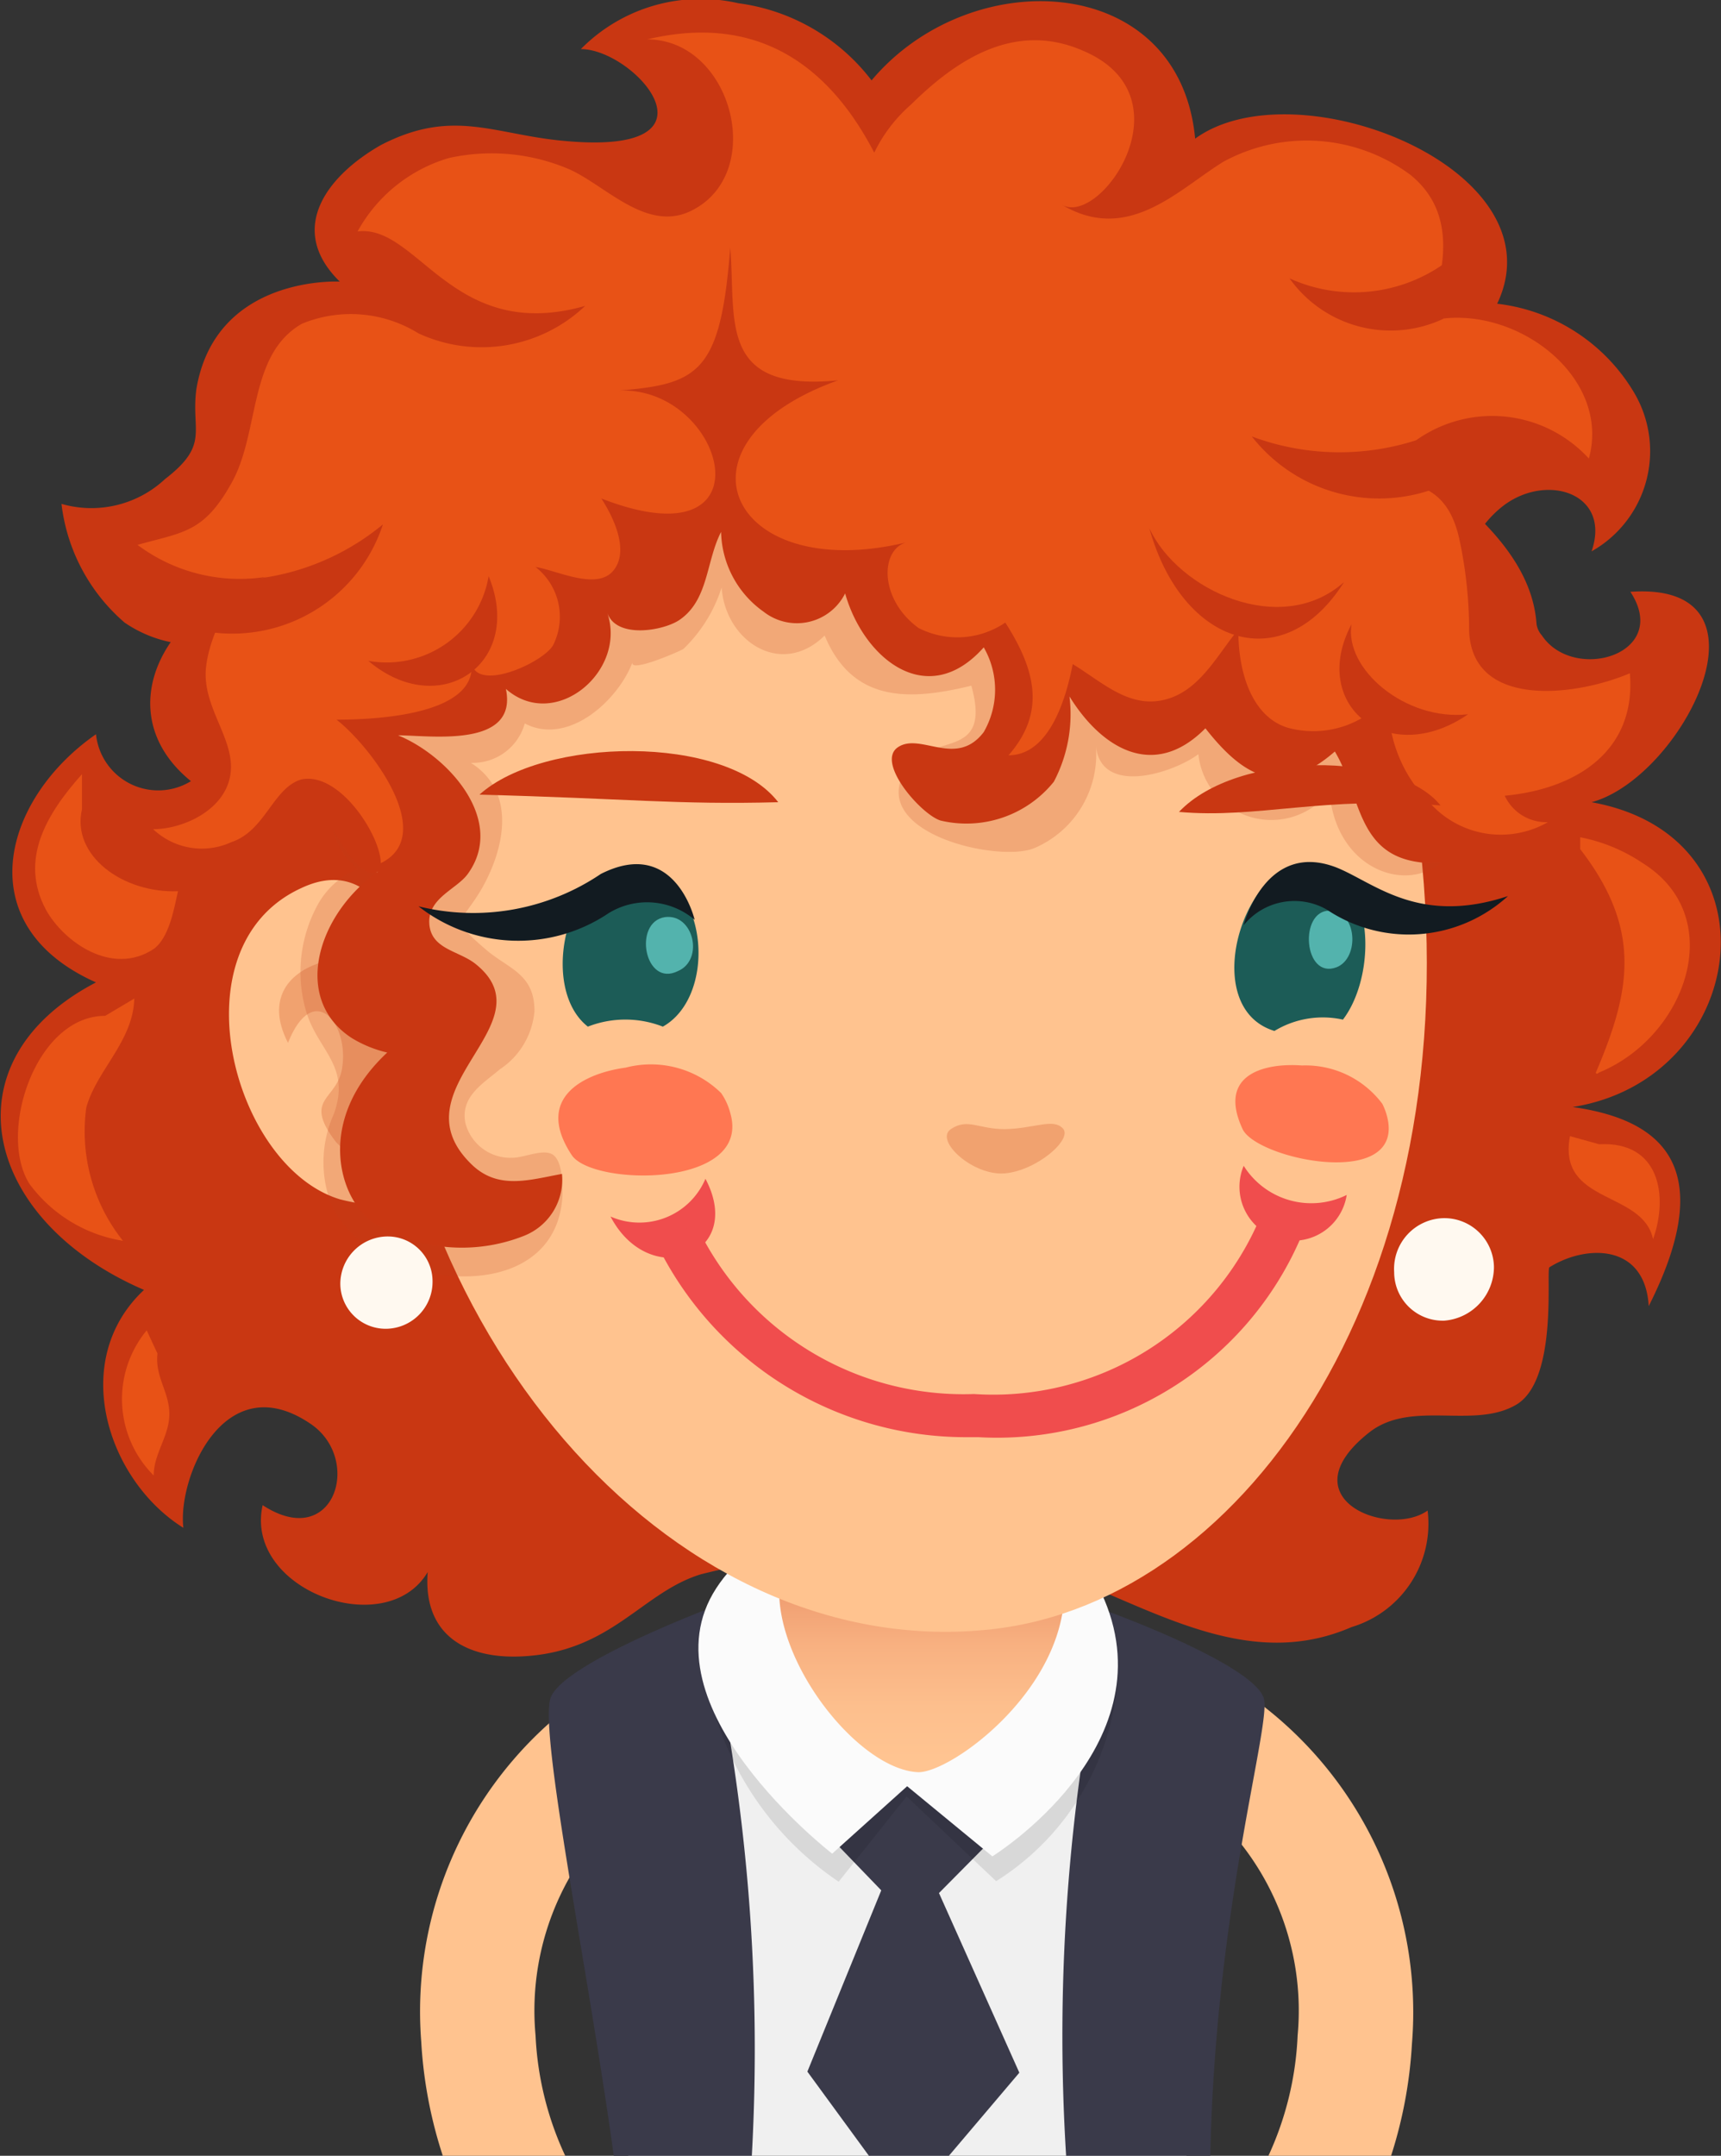 <svg id="레이어_1" data-name="레이어 1" xmlns="http://www.w3.org/2000/svg" xmlns:xlink="http://www.w3.org/1999/xlink" viewBox="0 0 31.91 39.96">
  <rect x="0" y="0" width="31.91" height="39.96" fill="#333333" stroke="none"/>
  <defs>
    <style>
      .cls-1 {
        fill: #ffc38f;
      }

      .cls-2 {
        fill: #f0f0f0;
      }

      .cls-3 {
        fill: #3a3a4a;
      }

      .cls-4 {
        opacity: 0.1;
      }

      .cls-5 {
        fill: #fbfbfb;
      }

      .cls-6 {
        fill: url(#linear-gradient);
      }

      .cls-7 {
        fill: #c93712;
      }

      .cls-8 {
        fill: #fff9f0;
      }

      .cls-9 {
        fill: #d15426;
        opacity: 0.3;
      }

      .cls-10 {
        fill: #bf3c1b;
        opacity: 0.2;
      }

      .cls-11 {
        fill: #e85216;
      }

      .cls-12 {
        fill: #ff7752;
      }

      .cls-13 {
        fill: #1c5c57;
      }

      .cls-14 {
        fill: #6cd9d2;
        opacity: 0.7;
      }

      .cls-15 {
        fill: #121b21;
      }

      .cls-16 {
        fill: #f04d4d;
      }
    </style>
    <linearGradient id="linear-gradient" x1="21.03" y1="29.28" x2="21.03" y2="32.61" gradientUnits="userSpaceOnUse">
      <stop offset="0" stop-color="#ee996d"/>
      <stop offset="0.02" stop-color="#ee9a6e"/>
      <stop offset="0.37" stop-color="#f8b181"/>
      <stop offset="0.71" stop-color="#fdbf8d"/>
      <stop offset="1" stop-color="#ffc491"/>
    </linearGradient>
  </defs>
  <title>1</title>
  <g>
    <g>
      <path class="cls-1" d="M16,33.16l-1.13-1.8a7.16,7.16,0,0,0-3.12,6.48,8.29,8.29,0,0,0,.4,2.12h2.27a5.9,5.9,0,0,1-.55-2.23A5,5,0,0,1,16,33.16Z" transform="translate(-3.94 0)"/>
      <path class="cls-1" d="M27,31.36l-1.13,1.8A5,5,0,0,1,28,37.73,5.91,5.91,0,0,1,27.44,40h2.28a8.29,8.29,0,0,0,.4-2.12A7.18,7.18,0,0,0,27,31.36Z" transform="translate(-3.94 0)"/>
      <path class="cls-2" d="M25,30.12a9,9,0,0,0-8.31.22c-2.62,1.78-1.8,4.8-1.1,9.62H25.94C26.71,35.53,27.62,31.57,25,30.12Z" transform="translate(-3.94 0)"/>
      <path class="cls-3" d="M21.35,35.09,22.43,34a1.6,1.6,0,0,0-1.51-1,1.61,1.61,0,0,0-1.73.91l1.09,1.13-1.37,3.36L20.08,40H21.5l1.34-1.58Z" transform="translate(-3.94 0)"/>
      <path class="cls-3" d="M17,29.85s-2.63,1-2.85,1.62.69,5,1.17,8.49h2.56A35.84,35.84,0,0,0,17,29.85Z" transform="translate(-3.94 0)"/>
      <path class="cls-3" d="M27.37,31.47c-.22-.63-2.86-1.59-2.86-1.59A35.82,35.82,0,0,0,23.71,40h2.67C26.47,35.33,27.53,31.92,27.37,31.47Z" transform="translate(-3.94 0)"/>
      <path class="cls-4" d="M17.2,31.79a5.77,5.77,0,0,0,2.29,3.09l1.26-1.58,1.66,1.57a4.84,4.84,0,0,0,2.24-3.59C24.67,30.33,16.68,29.81,17.2,31.79Z" transform="translate(-3.94 0)"/>
      <path class="cls-5" d="M17.22,29.44c-1.41,2.17,2.15,4.92,2.15,4.92l1.39-1.25,1.58,1.3s3.23-2,2.08-4.75C23.39,27.21,18.64,27.25,17.22,29.44Z" transform="translate(-3.94 0)"/>
      <path class="cls-6" d="M19.91,26.85a2.71,2.71,0,0,0-1.52,2.54c-.08,1.46,1.49,3.42,2.58,3.46.82,0,4.29-2.71,1.85-5.36A3.07,3.07,0,0,0,19.91,26.85Z" transform="translate(-3.94 0)"/>
    </g>
    <g>
      <path class="cls-7" d="M33.45,14.87c1.67-.45,3.55-4.1.72-3.9.76,1.16-1.05,1.69-1.64.81a.41.41,0,0,1-.1-.21c-.1-1.44-1.57-2.43-2.69-3.32a15.39,15.39,0,0,0-5.88-2.84c-3.68-.85-8.09-.64-11,1.81-1.18,1-2.21,3.05-3.85,3.44-2,.48-3.12,2.53-1.53,3.82a1.16,1.16,0,0,1-1.76-.87c-1.73,1.2-2.38,3.54,0,4.6-2.8,1.46-2.1,4.41.89,5.7-1.4,1.31-.68,3.53.73,4.41-.11-.92.75-3,2.34-1.94,1,.65.46,2.39-.87,1.52-.35,1.57,2.29,2.54,3.06,1.24-.09,1.17.72,1.63,1.8,1.56,1.62-.1,2.18-1.19,3.27-1.52a16.35,16.35,0,0,1,4.41-.48c2.68-.05,5,2.61,7.65,1.46A2,2,0,0,0,30.41,28c-.73.52-2.63-.23-1.08-1.45.78-.61,1.93-.05,2.72-.51s.55-2.51.62-2.55c.67-.42,1.77-.45,1.84.72,1.38-2.73.07-3.48-1.41-3.69C36.37,20,37,15.51,33.45,14.87Z" transform="translate(-3.94 0)"/>
      <path class="cls-8" d="M30.7,22.58a.94.94,0,0,0-.91,1,.9.9,0,0,0,.93.9,1,1,0,0,0,.92-1A.92.92,0,0,0,30.7,22.58Z" transform="translate(-3.94 0)"/>
      <path class="cls-1" d="M20.26,5.11c-5.44.5-9.66,5.15-9.33,12.51s5.65,13.22,11.4,12.58c4.77-.53,8.84-6.51,7.94-14.56C29.46,8.42,25.7,4.61,20.26,5.11Z" transform="translate(-3.94 0)"/>
      <path class="cls-1" d="M9.53,16.46c-2.37,1.08-1.27,5.17.71,5.77a3.86,3.86,0,0,0,1.94,0l0-.08c.27-.58-.34-3.32-.5-3.87C11.3,16.89,10.66,15.93,9.53,16.46Z" transform="translate(-3.94 0)"/>
      <path class="cls-9" d="M10.88,17.88c-.64-.34-2.29.11-1.6,1.45.47-1.18,1.15-.35,1,.49-.1.57-.71.54-.14,1.31.3.41,1,.31,1.31.11C12.52,20.63,11.65,18.3,10.88,17.88Z" transform="translate(-3.94 0)"/>
      <path class="cls-10" d="M18.24,8a15.23,15.23,0,0,0-4.15,1.38c-1.93,1-2.06,2-3,3.86-.47.94-1.62,1.88-.52,2.87a1.48,1.48,0,0,0-.76.7,2.59,2.59,0,0,0-.19,1.95c.22.72.83,1,.51,1.89a2.17,2.17,0,0,0-.06,1.64c.67,1.62,4.22,2.08,4.3-.16,0-.19,0-.59-.17-.72s-.54.05-.75.05a.86.86,0,0,1-.88-.64c-.1-.49.32-.73.64-1a1.44,1.44,0,0,0,.64-1.08c0-.69-.48-.78-.89-1.13-.69-.59-.48-.48-.11-1.1s.75-1.78-.18-2.37a1,1,0,0,0,1-.73c.8.42,1.73-.42,2-1.14-.08.22.88-.2.94-.24a2.72,2.72,0,0,0,.71-1.14c.07,1,1.11,1.68,1.91.89.52,1.25,1.57,1.21,2.72.93.4,1.43-.81.84-1.21,1.55C20,15.44,22.46,16,23.12,15.72a1.89,1.89,0,0,0,1.14-1.89c.1.93,1.43.5,1.9.15a1.36,1.36,0,0,0,2.43.69c.17,2.15,3,2.12,2.41-.39C29.71,8.48,23.57,7,18.24,8Z" transform="translate(-3.94 0)"/>
      <path class="cls-7" d="M31.7,5.63c1.19-2.5-3.73-4.42-5.6-3.06-.29-3.09-4.16-3.27-6-1.08A3.72,3.72,0,0,0,17.63.06a3.12,3.12,0,0,0-2.92.85c1,0,2.78,2-.33,1.7C13.09,2.49,12.33,2,11,2.69c-1,.57-1.75,1.56-.76,2.53,0,0-2.31-.13-2.66,2C7.48,8,7.83,8.24,7,8.88a2,2,0,0,1-1.92.46,3.43,3.43,0,0,0,1.17,2.2,2.34,2.34,0,0,0,2.54.07c-.08.53,1.48,5,2.17,4.54-1.13.78-1.62,2.36-.5,3.09a2.22,2.22,0,0,0,.66.27c-1.34,1.25-.9,2.71-.26,3.15a3.13,3.13,0,0,0,2.79.25,1.12,1.12,0,0,0,.71-1.15c-.61.11-1.2.31-1.7-.2-1.4-1.4,1.48-2.58.1-3.69-.31-.25-.83-.27-.86-.75s.52-.64.72-.93c.71-1-.39-2.19-1.3-2.56.58,0,2.23.25,2-.86.91.8,2.25-.33,1.88-1.41.17.49,1.05.33,1.34.13.54-.37.49-1.09.77-1.63a1.86,1.86,0,0,0,.79,1.48A1,1,0,0,0,19.61,11c.34,1.2,1.52,2.18,2.57,1a1.57,1.57,0,0,1,0,1.57c-.51.67-1.17,0-1.59.28s.43,1.25.79,1.36a2.08,2.08,0,0,0,2.1-.72,2.69,2.69,0,0,0,.29-1.58c.58.94,1.55,1.57,2.52.59.7.89,1.39,1.31,2.4.43.48.8.4,1.89,1.55,2.05,1.34.2,1.27-1.36,1-2.27-.31-1.13-.72-3.34.58-4.34.81-.61,2-.22,1.63.85a2.13,2.13,0,0,0,.79-2.94A3.41,3.41,0,0,0,31.7,5.63Z" transform="translate(-3.94 0)"/>
      <path class="cls-8" d="M11.1,22.92a.88.88,0,0,0-.85.88.84.84,0,0,0,.87.83.87.87,0,0,0,.84-.88A.83.83,0,0,0,11.1,22.92Z" transform="translate(-3.94 0)"/>
      <path class="cls-11" d="M17.44,4.57v0S17.44,4.53,17.44,4.57Z" transform="translate(-3.94 0)"/>
      <path class="cls-11" d="M31.18,11.7A8.07,8.07,0,0,0,31,10c-.19-.87-.69-1.1-1.5-1.07A2.43,2.43,0,0,1,33.4,8.5c.43-1.56-1.46-2.94-3-2.54.32-.91.58-2-.31-2.72A3.23,3.23,0,0,0,26.62,3c-.84.52-1.77,1.53-3,.79.71.44,2.41-2,.4-2.85-1.26-.55-2.34.16-3.19,1a2.78,2.78,0,0,0-.68.89C19.32,1.23,18,.24,15.94.73c1.57,0,2.23,2.49.81,3.18-.82.4-1.58-.47-2.25-.77a3.66,3.66,0,0,0-2.24-.21,2.85,2.85,0,0,0-1.69,1.36c1.12-.14,1.76,2.08,4.22,1.38a2.79,2.79,0,0,1-3.09.51A2.38,2.38,0,0,0,9.54,6c-1,.57-.78,2-1.3,2.94s-.9.92-1.75,1.16A3.16,3.16,0,0,0,9,10.67c-.74.07-1.18,1.13-1.24,1.7-.08.75.56,1.34.45,2s-.89,1-1.43,1a1.31,1.31,0,0,0,1.45.24c.63-.21.77-1,1.29-1.16C10.23,14.29,11,15.49,11,16c1.07-.52-.2-2.18-.82-2.66.7,0,2.63-.08,2.5-1.07.08.59,1.36,0,1.52-.32a1.17,1.17,0,0,0-.33-1.44c.39.06,1.13.44,1.44.07s0-1-.22-1.34c3.21,1.25,2.3-2.09.32-2,1.5-.12,1.89-.35,2.07-2.65v0s0,0,0,0v0c.11,1.34-.24,2.68,2,2.46-3.25,1.16-2,3.8,1.28,3-.5.12-.53,1.05.21,1.59a1.58,1.58,0,0,0,1.61-.1c.57.89.75,1.67.06,2.46.78,0,1.08-1.12,1.19-1.69.59.36,1.12.9,1.86.61.55-.22.85-.82,1.21-1.25,0,1,.37,1.71,1,1.84a1.79,1.79,0,0,0,1.79-.63,2.58,2.58,0,0,0,.76,2,1.76,1.76,0,0,0,2.19.36.85.85,0,0,1-.8-.49c1.37-.13,2.44-.86,2.32-2.27C33.15,12.91,31.24,13.14,31.18,11.7Z" transform="translate(-3.94 0)"/>
      <path class="cls-7" d="M25.25,9.79c.61,2.19,2.49,2.78,3.61,1C27.69,11.83,25.78,10.94,25.25,9.79Z" transform="translate(-3.94 0)"/>
      <path class="cls-7" d="M10.77,12.25c1.32,1.12,2.9.05,2.23-1.57A1.92,1.92,0,0,1,10.77,12.25Z" transform="translate(-3.94 0)"/>
      <path class="cls-7" d="M29,11.57c-.8,1.5.68,2.69,2.16,1.67C30,13.37,28.86,12.4,29,11.57Z" transform="translate(-3.94 0)"/>
      <path class="cls-7" d="M27.15,8.09a3,3,0,0,0,3.73.82l-.06-1A4.65,4.65,0,0,1,27.15,8.09Z" transform="translate(-3.94 0)"/>
      <path class="cls-7" d="M27.85,5.16a2.3,2.3,0,0,0,2.85.75l.17-1.14A2.89,2.89,0,0,1,27.85,5.16Z" transform="translate(-3.94 0)"/>
      <path class="cls-7" d="M7.56,10.72l.3,1a2.94,2.94,0,0,0,3.18-2A4.52,4.52,0,0,1,7.56,10.72Z" transform="translate(-3.94 0)"/>
      <path class="cls-11" d="M5.46,15l0-.65c-.67.75-1.16,1.59-.67,2.51.33.6,1.23,1.24,2,.73.29-.21.38-.76.45-1.07,0,0,0,0,0,0C6.22,16.56,5.26,15.86,5.46,15Z" transform="translate(-3.94 0)"/>
      <path class="cls-11" d="M6.43,18.51l-.54.32c-1.3,0-2,2.19-1.4,3.12A2.68,2.68,0,0,0,6.22,23a3.25,3.25,0,0,1-.68-2.47C5.73,19.84,6.41,19.3,6.43,18.51Z" transform="translate(-3.94 0)"/>
      <path class="cls-11" d="M34.4,16a3.14,3.14,0,0,0-1.16-.48v.22c1.15,1.49.94,2.62.29,4.14,0,0,0,.05.06,0C35.2,19.22,36,17,34.4,16Z" transform="translate(-3.94 0)"/>
      <path class="cls-11" d="M33.59,21.21l-.54-.15c-.24,1.27,1.35,1,1.54,1.91C34.87,22.19,34.73,21.15,33.59,21.21Z" transform="translate(-3.94 0)"/>
      <path class="cls-11" d="M6.66,24.66a2,2,0,0,0,.13,2.69c0-.41.29-.73.29-1.14s-.27-.69-.22-1.12Z" transform="translate(-3.94 0)"/>
    </g>
    <g>
      <path class="cls-12" d="M29.57,20.46a1.78,1.78,0,0,0-1.49-.71c-.67-.05-1.58.15-1.1,1.18.26.55,2.88,1.11,2.7-.13A1.13,1.13,0,0,0,29.57,20.46Z" transform="translate(-3.94 0)"/>
      <path class="cls-12" d="M17.31,20.26a1.86,1.86,0,0,0-1.77-.47c-.74.1-1.71.54-1,1.62.38.58,3.35.62,2.94-.78A1.15,1.15,0,0,0,17.31,20.26Z" transform="translate(-3.94 0)"/>
      <path class="cls-7" d="M25.8,15.05c1.46.13,2.67-.3,4.85-.12C29.85,13.93,26.89,13.9,25.8,15.05Z" transform="translate(-3.94 0)"/>
      <path class="cls-9" d="M22.57,20.93c-.49,0-.69-.21-1,0s.41.87,1,.82,1.26-.63,1.08-.83S23.12,20.92,22.57,20.93Z" transform="translate(-3.94 0)"/>
      <path class="cls-7" d="M12.83,14.73c2.73.07,3.65.19,5.54.14C17.38,13.59,14,13.67,12.83,14.73Z" transform="translate(-3.94 0)"/>
      <path class="cls-13" d="M16,16.13c-1.43-.54-2.17,2.11-1.16,2.9a1.91,1.91,0,0,1,1.39,0C17.18,18.5,17.11,16.53,16,16.13Z" transform="translate(-3.94 0)"/>
      <path class="cls-14" d="M16.27,17c-.6.09-.38,1.31.24,1C17,17.79,16.8,16.93,16.27,17Z" transform="translate(-3.94 0)"/>
      <path class="cls-13" d="M28.68,16.16c-1.44-.93-2.71,2.46-1.11,2.95a1.73,1.73,0,0,1,1.27-.21C29.39,18.18,29.45,16.65,28.68,16.16Z" transform="translate(-3.94 0)"/>
      <path class="cls-14" d="M28.59,16.88c-.57,0-.48,1.28.13,1.05C29.16,17.76,29.1,16.87,28.59,16.88Z" transform="translate(-3.94 0)"/>
      <path class="cls-15" d="M28.72,16.08C27.4,15.57,27,17.15,27,17.15a1.21,1.21,0,0,1,1.54-.29,2.73,2.73,0,0,0,3.36-.25C30.24,17.16,29.42,16.36,28.72,16.08Z" transform="translate(-3.94 0)"/>
      <path class="cls-15" d="M15.08,16.2a4.23,4.23,0,0,1-3.38.6,3,3,0,0,0,3.52.13,1.36,1.36,0,0,1,1.6.12S16.46,15.5,15.08,16.2Z" transform="translate(-3.94 0)"/>
      <g>
        <path class="cls-16" d="M15.26,22.55c.73,1.39,2.51.72,1.76-.7A1.33,1.33,0,0,1,15.26,22.55Z" transform="translate(-3.94 0)"/>
        <path class="cls-16" d="M27,21.61a1,1,0,1,0,1.91.54A1.48,1.48,0,0,1,27,21.61Z" transform="translate(-3.94 0)"/>
        <path class="cls-16" d="M27.83,22.36a.42.42,0,0,0-.53.22A5.37,5.37,0,0,1,22,25.84,5.48,5.48,0,0,1,17,23a.46.46,0,0,0-.55-.22.34.34,0,0,0-.23.48,6.38,6.38,0,0,0,5.64,3.38h.22a6.13,6.13,0,0,0,6-3.75A.39.39,0,0,0,27.83,22.36Z" transform="translate(-3.94 0)"/>
      </g>
    </g>
  </g>
</svg>

